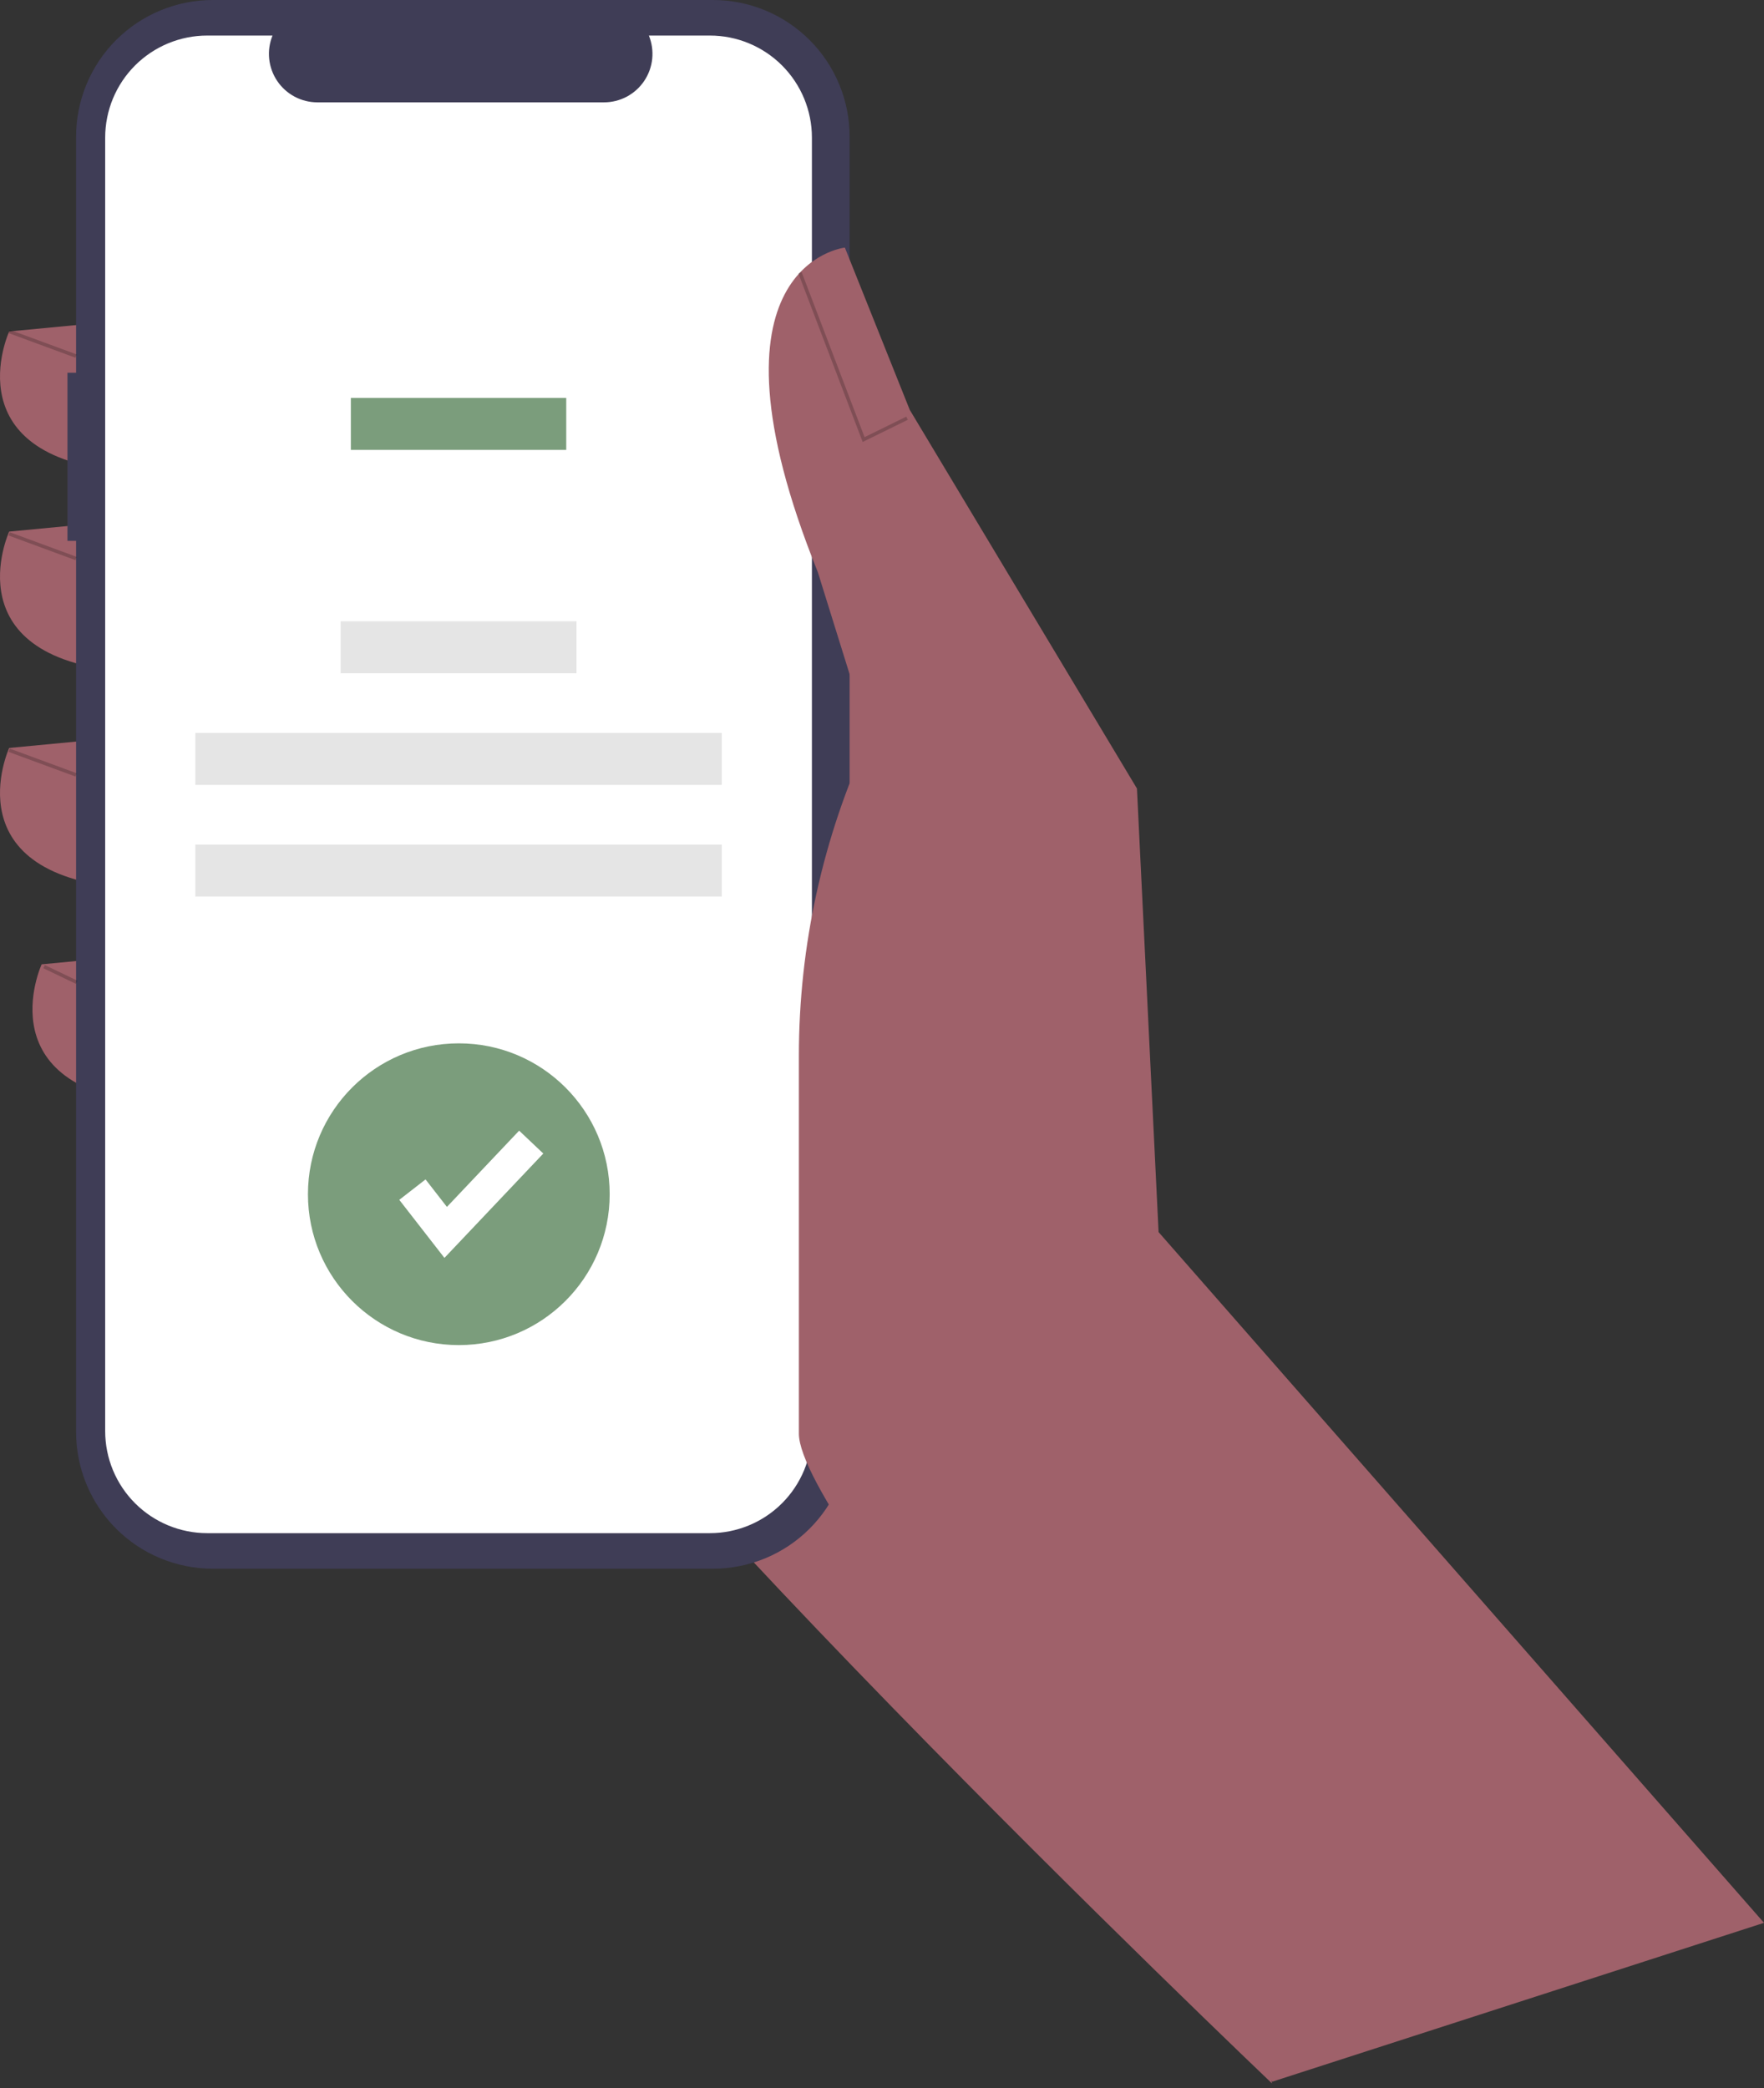 <svg width="256" height="303" viewBox="0 0 256 303" fill="none" xmlns="http://www.w3.org/2000/svg">
<rect x="0" y="0" width="256" height="303" fill="#333333" stroke="none"/>
<g clip-path="url(#clip0_1265_1952)">
<path d="M182.056 253.71L184.589 302.331C184.589 302.331 77.475 200.382 64.13 170.554C50.786 140.725 75.905 66.938 75.905 66.938L131.638 97.551L182.056 253.71Z" fill="#9F616A"/>
<path d="M17.817 46.528L1.333 48.098C1.333 48.098 -7.302 66.938 19.387 68.507L17.817 46.528Z" fill="#9F616A"/>
<path d="M17.817 75.572L1.333 77.142C1.333 77.142 -7.302 95.981 19.387 97.551L17.817 75.572Z" fill="#9F616A"/>
<path d="M17.817 106.971L1.333 108.541C1.333 108.541 -7.302 127.38 19.387 128.95L17.817 106.971Z" fill="#9F616A"/>
<path d="M22.527 138.37L6.042 139.94C6.042 139.94 -2.592 158.779 24.097 160.349L22.527 138.37Z" fill="#9F616A"/>
<path d="M9.792 54.097H11.043V19.832C11.043 17.227 11.556 14.649 12.552 12.242C13.549 9.836 15.009 7.65 16.851 5.809C18.693 3.967 20.879 2.506 23.285 1.51C25.691 0.513 28.27 1.99533e-06 30.874 0H103.469C106.074 -5.32074e-06 108.653 0.513 111.059 1.51C113.465 2.506 115.651 3.967 117.492 5.809C119.334 7.65 120.795 9.836 121.791 12.242C122.788 14.649 123.301 17.227 123.301 19.832V207.812C123.301 210.417 122.788 212.996 121.791 215.402C120.795 217.808 119.334 219.994 117.493 221.835C115.651 223.677 113.465 225.138 111.059 226.134C108.653 227.131 106.074 227.644 103.469 227.644H30.874C25.615 227.644 20.57 225.555 16.851 221.836C13.132 218.116 11.043 213.072 11.043 207.812V78.487H9.792V54.097Z" fill="#3F3D56"/>
<path d="M30.074 5.16H39.55C39.114 6.228 38.948 7.387 39.066 8.535C39.183 9.683 39.582 10.784 40.225 11.742C40.869 12.699 41.738 13.484 42.756 14.027C43.775 14.569 44.911 14.853 46.065 14.853H87.653C88.807 14.853 89.944 14.569 90.962 14.027C91.98 13.484 92.849 12.699 93.493 11.742C94.136 10.784 94.535 9.683 94.653 8.535C94.77 7.387 94.604 6.228 94.168 5.16H103.019C106.947 5.16 110.714 6.72 113.491 9.497C116.268 12.275 117.829 16.042 117.829 19.97V207.674C117.829 209.619 117.446 211.545 116.701 213.342C115.957 215.139 114.866 216.772 113.491 218.147C112.116 219.522 110.483 220.613 108.686 221.357C106.889 222.102 104.964 222.485 103.019 222.485H30.074C28.129 222.485 26.203 222.102 24.406 221.357C22.61 220.613 20.977 219.522 19.602 218.147C18.227 216.772 17.136 215.139 16.391 213.342C15.647 211.545 15.264 209.619 15.264 207.674V19.97C15.264 18.025 15.647 16.099 16.391 14.302C17.136 12.505 18.227 10.873 19.602 9.497C20.977 8.122 22.61 7.031 24.406 6.287C26.203 5.543 28.129 5.16 30.074 5.16Z" fill="white"/>
<path d="M82.175 57.745H50.918V65.288H82.175V57.745Z" fill="#7B9D7C"/>
<path d="M83.663 90.155H49.43V97.697H83.663V90.155Z" fill="#E5E5E5"/>
<path d="M104.748 106.357H28.344V113.9H104.748V106.357Z" fill="#E5E5E5"/>
<path d="M104.748 122.559H28.344V130.102H104.748V122.559Z" fill="#E5E5E5"/>
<path d="M256 279.033L168.139 178.796L164.999 114.428L132.03 59.48L122.611 35.931C122.611 35.931 100.631 38.286 118.686 83.029L126.143 106.971C119.421 121.449 115.938 137.22 115.938 153.183V208.045C115.938 220.963 177.499 291.329 184.665 302.078L256 279.033Z" fill="#9F616A"/>
<path opacity="0.2" d="M125.195 64.136L131.749 60.915L131.526 60.461L125.47 63.437L116.329 39.47L115.855 39.651L125.195 64.136Z" fill="black"/>
<path opacity="0.2" d="M1.42 47.86L1.245 48.335L10.955 51.912L11.13 51.436L1.42 47.86Z" fill="black"/>
<path opacity="0.2" d="M1.42 77.235L1.245 77.71L10.955 81.287L11.13 80.811L1.42 77.235Z" fill="black"/>
<path opacity="0.2" d="M1.42 108.635L1.245 109.111L10.955 112.687L11.13 112.212L1.42 108.635Z" fill="black"/>
<path opacity="0.2" d="M6.507 140.045L6.288 140.502L11.015 142.771L11.234 142.314L6.507 140.045Z" fill="black"/>
<path d="M66.585 195.194C78.677 195.194 88.48 185.391 88.48 173.299C88.48 161.207 78.677 151.405 66.585 151.405C54.493 151.405 44.691 161.207 44.691 173.299C44.691 185.391 54.493 195.194 66.585 195.194Z" fill="#7B9D7C"/>
<path d="M64.499 182.541L57.946 174.115L61.757 171.152L64.859 175.141L75.341 164.076L78.847 167.397L64.499 182.541Z" fill="white"/>
</g>
<defs>
<clipPath id="clip0_1265_1952">
<rect width="256" height="302.331" fill="white"/>
</clipPath>
</defs>
</svg>
